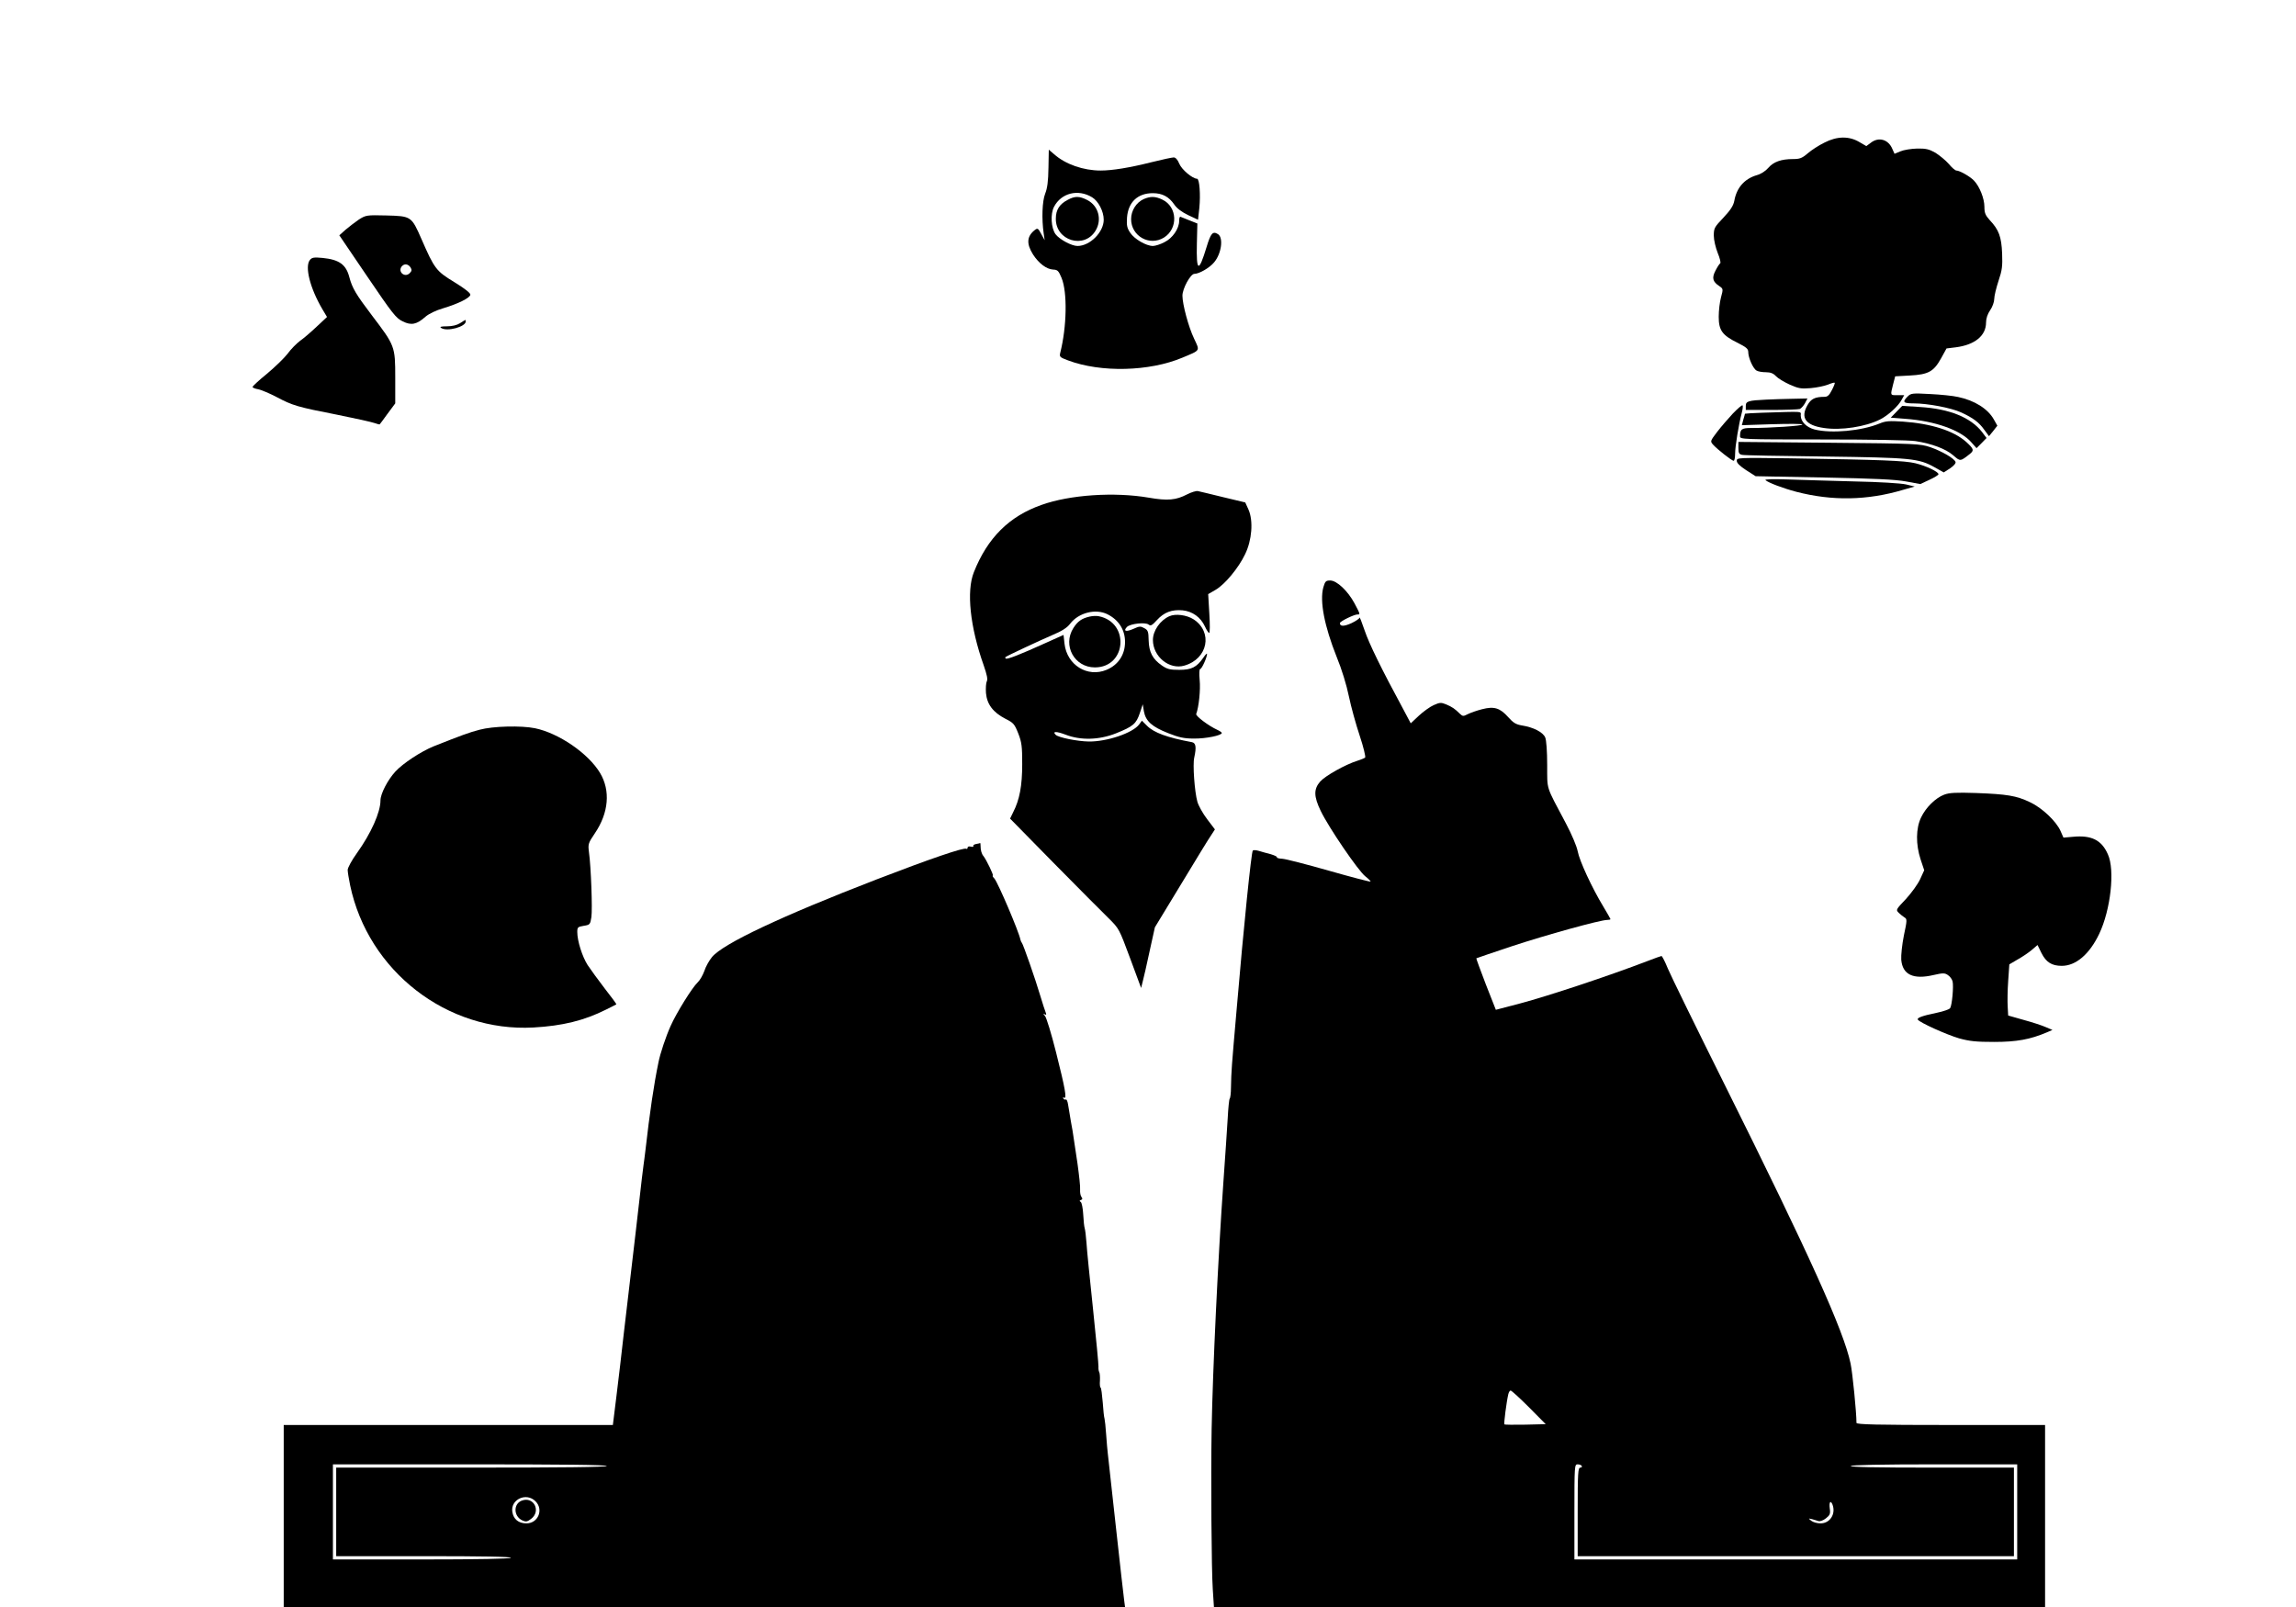 <?xml version="1.0" standalone="no"?>
<!DOCTYPE svg PUBLIC "-//W3C//DTD SVG 20010904//EN"
 "http://www.w3.org/TR/2001/REC-SVG-20010904/DTD/svg10.dtd">
<svg version="1.0" xmlns="http://www.w3.org/2000/svg"
 width="1400pt" height="980pt" viewBox="0 0 1400 980"
 preserveAspectRatio="xMidYMid meet">

<g transform="translate(0,980) scale(0.1,-0.1)"
fill="#000000" stroke="none">
<path d="M11124 8930 c-33 -16 -78 -45 -101 -65 -35 -30 -49 -35 -90 -35 -72
0 -119 -17 -150 -53 -17 -20 -45 -38 -70 -45 -76 -22 -124 -77 -138 -157 -6
-30 -23 -56 -66 -102 -55 -58 -59 -64 -59 -110 0 -27 11 -73 24 -106 13 -31
20 -60 15 -63 -5 -3 -18 -23 -29 -45 -23 -44 -17 -67 24 -94 23 -16 24 -17 10
-68 -8 -29 -14 -82 -14 -119 0 -83 22 -113 116 -159 51 -26 64 -36 64 -55 0
-36 30 -103 51 -114 10 -6 35 -10 57 -10 28 0 45 -7 61 -24 12 -13 50 -36 83
-51 54 -24 70 -27 128 -22 37 3 84 13 105 21 21 9 40 14 42 12 3 -2 -5 -22
-17 -45 -15 -30 -26 -41 -44 -41 -59 0 -83 -12 -105 -51 -44 -77 -11 -123 100
-139 104 -16 254 7 343 52 48 24 112 82 132 121 l15 27 -41 0 c-45 0 -44 -3
-27 65 l13 50 90 5 c113 6 145 24 190 105 l33 60 57 7 c116 15 184 71 184 151
0 24 9 52 25 75 14 20 25 51 25 69 0 18 12 67 26 110 22 65 25 90 22 167 -4
102 -20 145 -75 203 -27 30 -33 44 -33 82 0 50 -29 123 -63 159 -23 25 -88 62
-108 62 -7 0 -28 18 -46 40 -19 22 -56 52 -81 68 -39 22 -58 27 -112 26 -36
-1 -81 -8 -102 -17 l-36 -15 -13 29 c-24 59 -84 76 -132 38 l-27 -20 -43 25
c-63 37 -135 36 -213 -4z"/>
<path d="M6393 8776 c-1 -81 -7 -125 -20 -157 -18 -45 -22 -154 -9 -243 l6
-41 -21 38 c-18 34 -22 37 -37 26 -51 -39 -55 -84 -13 -151 35 -54 82 -90 123
-92 27 -1 33 -8 51 -51 36 -87 32 -298 -8 -456 -6 -25 -3 -28 48 -47 200 -75
495 -68 697 17 112 47 107 39 71 116 -34 71 -71 209 -71 262 0 43 49 133 73
133 29 0 93 37 120 70 45 53 58 150 24 172 -32 20 -44 7 -70 -79 -48 -158 -63
-152 -59 21 l3 123 -48 19 c-26 10 -51 21 -55 22 -5 2 -8 -9 -8 -25 0 -47 -40
-106 -90 -130 -24 -13 -56 -23 -70 -23 -41 0 -113 42 -138 80 -20 29 -23 45
-20 93 7 94 65 149 157 149 58 0 98 -21 131 -69 16 -24 46 -46 85 -65 l60 -28
8 72 c8 81 1 178 -14 178 -27 0 -93 55 -108 91 -10 25 -23 39 -34 39 -10 0
-71 -13 -135 -29 -135 -34 -240 -51 -311 -51 -105 0 -214 38 -283 99 l-33 28
-2 -111z m266 -179 c38 -23 71 -85 71 -137 0 -76 -84 -160 -160 -160 -36 0
-110 40 -134 72 -27 38 -32 123 -9 167 44 84 146 110 232 58z"/>
<path d="M6510 8581 c-50 -26 -72 -61 -72 -114 -2 -135 173 -188 242 -74 41
67 18 152 -50 187 -49 25 -76 25 -120 1z"/>
<path d="M6974 8586 c-45 -20 -77 -70 -77 -122 0 -104 112 -167 200 -113 88
55 83 188 -10 232 -42 20 -71 21 -113 3z"/>
<path d="M2188 8461 c-23 -16 -60 -44 -81 -62 l-38 -34 171 -252 c154 -227
175 -254 216 -273 52 -26 85 -19 139 29 21 18 63 38 107 51 90 27 162 62 166
82 2 10 -32 37 -97 77 -112 68 -122 82 -201 263 -61 139 -62 140 -214 144
-121 3 -125 2 -168 -25z m316 -293 c8 -14 7 -21 -6 -34 -30 -30 -75 9 -48 42
16 18 39 15 54 -8z"/>
<path d="M1890 8215 c-33 -40 0 -172 76 -301 l28 -47 -63 -59 c-35 -33 -80
-72 -102 -87 -21 -16 -56 -51 -76 -79 -21 -27 -78 -82 -126 -122 -48 -39 -87
-75 -87 -80 0 -4 16 -11 35 -14 19 -4 69 -25 111 -47 98 -52 128 -61 369 -108
110 -22 213 -45 229 -51 16 -6 30 -9 31 -8 2 2 24 31 49 66 l46 62 0 158 c0
190 -2 194 -141 377 -100 132 -121 168 -139 235 -20 77 -62 107 -163 117 -52
5 -65 3 -77 -12z"/>
<path d="M2805 7829 c-19 -12 -48 -19 -80 -19 -36 0 -46 -3 -35 -10 36 -24
150 7 150 40 0 12 2 13 -35 -11z"/>
<path d="M11631 7381 c-33 -33 -26 -41 38 -41 85 0 228 -27 289 -55 72 -33
109 -60 142 -107 l28 -38 26 32 25 32 -22 39 c-36 64 -117 115 -217 136 -30 7
-107 15 -171 18 -110 6 -117 5 -138 -16z"/>
<path d="M10770 7363 c-110 -5 -125 -10 -125 -38 l0 -25 157 0 c86 0 164 3
173 6 8 4 22 19 31 35 l15 29 -93 -2 c-51 -1 -122 -3 -158 -5z"/>
<path d="M10567 7279 c-29 -31 -72 -81 -96 -112 -43 -57 -44 -58 -25 -79 26
-29 114 -98 125 -98 5 0 9 19 9 43 0 45 22 179 40 247 6 23 9 45 5 48 -3 3
-29 -19 -58 -49z"/>
<path d="M11564 7289 l-35 -36 88 -7 c182 -13 339 -69 404 -144 l31 -35 31 31
30 31 -27 36 c-69 89 -198 142 -379 153 l-108 7 -35 -36z"/>
<path d="M10743 7283 c-57 -2 -103 -5 -103 -6 0 -1 -4 -17 -10 -36 l-9 -34
184 6 c102 3 185 3 185 -2 0 -8 -196 -21 -311 -21 -59 0 -69 -7 -69 -51 0 -18
14 -19 503 -19 294 0 529 -4 567 -10 101 -16 183 -47 229 -86 45 -39 43 -39
104 9 25 21 22 30 -24 72 -76 68 -213 112 -387 124 -82 5 -104 4 -142 -12
-110 -45 -293 -62 -396 -36 -49 13 -84 48 -84 85 0 27 27 25 -237 17z"/>
<path d="M10600 7068 c0 -31 4 -38 23 -42 12 -3 238 -7 502 -10 528 -7 574
-11 672 -66 l55 -31 39 25 c22 15 36 31 33 39 -8 22 -85 66 -154 90 -63 21
-83 22 -618 27 l-552 5 0 -37z"/>
<path d="M10590 6990 c0 -14 19 -32 57 -57 l58 -37 415 -8 c305 -6 438 -12
502 -24 l87 -16 56 26 c30 14 55 29 55 34 0 15 -75 51 -141 67 -68 16 -201 21
-766 30 -317 4 -323 4 -323 -15z"/>
<path d="M10765 6872 c18 -16 108 -50 188 -71 219 -57 434 -53 652 12 l70 20
-54 13 c-31 7 -162 15 -310 18 -141 4 -323 9 -406 12 -90 3 -146 2 -140 -4z"/>
<path d="M7238 6785 c-67 -35 -118 -40 -233 -20 -209 36 -481 18 -654 -44
-197 -69 -330 -201 -413 -411 -46 -115 -23 -334 60 -567 20 -58 26 -86 19 -98
-5 -10 -7 -42 -5 -71 6 -69 43 -118 118 -157 50 -25 56 -32 79 -90 21 -54 24
-78 24 -187 0 -132 -16 -217 -55 -293 l-19 -39 267 -272 c147 -149 297 -300
333 -335 65 -64 65 -65 132 -245 l67 -181 10 40 c6 22 25 105 42 185 l32 145
161 265 c88 146 170 280 183 298 l22 34 -47 62 c-26 34 -53 82 -60 107 -17 61
-29 227 -19 269 14 64 10 89 -14 94 -151 28 -232 58 -274 100 l-31 31 -17 -23
c-39 -52 -195 -105 -306 -104 -70 1 -186 24 -203 41 -22 22 4 22 60 1 92 -36
205 -33 308 8 105 42 123 58 145 123 l18 54 7 -43 c11 -60 49 -94 148 -133 65
-26 97 -33 157 -33 72 -1 170 19 170 34 0 4 -12 12 -27 19 -53 24 -134 85
-129 97 16 42 27 148 21 207 -4 40 -2 67 3 67 10 0 42 71 42 92 0 6 -10 -4
-22 -22 -41 -59 -72 -75 -147 -75 -57 0 -74 4 -107 27 -56 39 -78 81 -80 153
-1 53 -4 62 -26 74 -23 13 -30 13 -67 -4 -45 -20 -64 -14 -39 12 21 20 113 30
132 14 12 -10 21 -5 51 28 43 47 90 65 156 59 60 -6 110 -42 136 -98 10 -22
22 -40 26 -40 5 0 5 53 1 118 l-7 119 45 26 c57 33 140 133 180 217 42 86 51
203 21 272 l-20 44 -134 32 c-74 18 -143 35 -154 37 -11 3 -41 -7 -67 -20z
m-485 -731 c69 -35 107 -95 107 -169 0 -77 -41 -140 -113 -170 -116 -48 -241
29 -256 159 l-6 54 -109 -49 c-154 -70 -236 -102 -243 -95 -4 3 -4 7 -2 9 14
10 209 101 281 132 63 26 95 47 113 71 52 68 156 94 228 58z"/>
<path d="M6645 6040 c-49 -11 -74 -29 -100 -70 -67 -106 6 -240 131 -240 193
0 214 274 24 312 -14 3 -38 2 -55 -2z"/>
<path d="M8069 6218 c-23 -85 7 -237 81 -423 31 -75 61 -173 75 -242 13 -63
43 -171 66 -240 23 -69 37 -128 33 -133 -5 -4 -27 -13 -49 -20 -71 -22 -194
-91 -225 -126 -40 -46 -40 -90 3 -179 49 -102 230 -367 272 -399 20 -16 34
-30 32 -32 -2 -3 -116 27 -253 66 -137 39 -265 72 -285 73 -21 1 -35 5 -33 9
3 4 -15 12 -38 19 -24 6 -56 15 -72 20 -17 5 -33 6 -37 2 -9 -9 -56 -468 -98
-963 -32 -367 -33 -380 -35 -480 0 -36 -4 -67 -8 -70 -3 -3 -9 -57 -12 -120
-4 -63 -15 -236 -26 -385 -33 -469 -65 -1138 -72 -1510 -5 -293 -1 -862 7
-977 l7 -108 2534 0 2534 0 0 555 0 555 -575 0 c-453 0 -575 3 -575 13 0 63
-24 306 -36 362 -41 198 -252 665 -765 1695 -174 349 -331 670 -349 713 -17
42 -35 77 -39 77 -3 0 -42 -14 -86 -31 -232 -89 -602 -212 -775 -258 l-149
-39 -61 155 c-33 86 -59 157 -58 159 2 1 100 35 218 74 206 68 538 160 580
160 11 0 20 2 20 5 0 2 -20 37 -44 77 -69 114 -145 278 -156 337 -6 31 -36
102 -72 170 -125 236 -113 199 -114 356 0 84 -5 151 -12 168 -14 32 -72 62
-142 73 -36 6 -53 16 -83 50 -51 57 -86 68 -160 49 -32 -8 -71 -22 -87 -30
-27 -14 -31 -14 -48 2 -31 31 -48 42 -83 57 -32 13 -39 13 -77 -4 -23 -10 -64
-40 -91 -65 l-49 -46 -44 83 c-136 251 -210 403 -237 483 -17 50 -31 85 -31
79 0 -6 -22 -21 -49 -34 -46 -21 -71 -21 -71 0 0 11 89 54 108 53 17 -1 16 2
-19 68 -41 76 -108 139 -148 139 -27 0 -31 -5 -42 -42z m1254 -5000 l102 -103
-124 -3 c-68 -1 -126 -1 -128 2 -4 4 13 138 24 184 3 12 9 22 14 22 6 0 56
-46 112 -102z m322 -358 c3 -5 -1 -10 -9 -10 -14 0 -16 -32 -16 -270 l0 -270
1330 0 1330 0 0 270 0 270 -501 0 c-331 0 -498 3 -494 10 4 6 185 10 511 10
l504 0 0 -290 0 -290 -1350 0 -1350 0 0 290 c0 280 1 290 19 290 11 0 23 -4
26 -10z m1529 -236 c21 -56 -15 -114 -73 -114 -20 0 -46 7 -57 16 -18 15 -18
15 4 10 12 -3 30 -9 40 -12 10 -3 30 4 46 17 24 19 28 27 23 61 -5 38 5 52 17
22z"/>
<path d="M7130 6042 c-56 -25 -100 -88 -100 -145 0 -101 100 -183 192 -156
143 41 175 204 56 282 -42 27 -110 36 -148 19z"/>
<path d="M2925 5350 c-63 -16 -116 -36 -280 -101 -77 -31 -188 -104 -234 -154
-47 -51 -91 -136 -91 -176 0 -73 -58 -202 -144 -322 -31 -43 -56 -89 -56 -102
0 -13 7 -55 15 -94 110 -523 591 -896 1118 -867 177 10 308 42 442 109 33 16
61 31 63 32 2 2 -30 45 -70 96 -40 52 -87 117 -105 144 -33 52 -63 147 -63
201 0 29 3 32 39 38 38 6 40 8 47 53 7 47 -2 306 -15 398 -6 47 -4 54 36 113
85 125 96 261 32 368 -72 120 -252 243 -397 273 -84 17 -256 13 -337 -9z"/>
<path d="M11855 4954 c-53 -20 -112 -78 -141 -139 -32 -66 -33 -164 -3 -256
l22 -66 -25 -55 c-14 -30 -53 -84 -87 -121 -61 -64 -62 -66 -43 -84 10 -10 26
-22 35 -28 16 -9 16 -17 -4 -110 -11 -56 -18 -121 -16 -148 8 -91 73 -122 197
-93 57 13 68 13 87 0 13 -8 26 -26 29 -39 7 -29 -3 -145 -15 -163 -4 -7 -41
-20 -80 -28 -88 -18 -124 -31 -117 -42 11 -18 176 -92 251 -114 65 -18 105
-22 215 -22 136 0 219 15 320 58 l35 15 -40 17 c-22 10 -83 30 -135 44 l-95
27 -3 54 c-2 30 -1 100 3 156 l7 102 51 30 c29 16 67 42 86 58 l35 30 24 -49
c28 -56 63 -78 124 -78 86 0 169 71 228 195 70 147 97 389 53 485 -38 87 -100
118 -213 107 l-58 -5 -18 41 c-27 60 -113 141 -186 175 -83 40 -142 49 -328
56 -122 4 -164 2 -195 -10z"/>
<path d="M5952 4653 c-12 -2 -20 -8 -17 -13 3 -4 -4 -6 -15 -3 -12 3 -20 0
-20 -6 0 -7 -4 -10 -8 -7 -15 9 -220 -61 -547 -187 -580 -224 -937 -392 -1004
-474 -17 -21 -38 -58 -46 -84 -9 -25 -27 -57 -41 -70 -33 -31 -129 -185 -165
-266 -28 -62 -64 -169 -74 -222 -28 -134 -53 -304 -80 -541 -4 -30 -8 -68 -11
-85 -2 -16 -7 -52 -10 -80 -5 -50 -70 -606 -79 -680 -3 -22 -16 -137 -30 -255
-13 -118 -34 -295 -46 -392 l-22 -178 -1004 0 -1003 0 0 -555 0 -555 2565 0
2565 0 -5 38 c-3 20 -26 224 -51 452 -25 228 -47 429 -49 445 -2 17 -7 68 -10
115 -3 47 -8 91 -10 98 -3 8 -8 53 -11 100 -4 48 -9 88 -13 90 -4 1 -6 21 -4
44 1 23 -1 46 -5 52 -3 6 -5 20 -4 31 1 11 -14 169 -33 350 -19 182 -38 364
-40 405 -3 41 -8 82 -11 90 -3 8 -7 46 -9 84 -2 38 -9 72 -15 76 -9 6 -9 9 1
12 10 4 11 8 3 19 -6 8 -9 27 -8 44 2 16 -6 88 -16 160 -11 71 -22 144 -24
160 -2 17 -9 59 -16 95 -6 36 -14 82 -17 102 -3 21 -9 35 -14 33 -4 -3 -11 0
-15 6 -4 8 -3 9 4 5 19 -11 7 56 -49 278 -28 111 -58 210 -67 220 -11 13 -12
17 -3 11 11 -6 13 -4 7 11 -4 10 -19 55 -32 99 -31 105 -106 319 -113 325 -3
3 -7 12 -9 20 -9 48 -137 348 -159 373 -9 9 -13 17 -9 17 7 0 -39 96 -57 119
-12 14 -18 37 -18 64 0 9 -1 16 -2 16 -1 -1 -12 -4 -25 -6z m-2252 -3793 c0
-7 -282 -10 -825 -10 l-825 0 0 -270 0 -270 536 0 c354 0 533 -3 529 -10 -4
-6 -197 -10 -546 -10 l-539 0 0 290 0 290 835 0 c550 0 835 -3 835 -10z m-435
-215 c51 -50 17 -135 -55 -135 -48 0 -79 25 -86 70 -12 76 85 121 141 65z"/>
<path d="M3182 649 c-53 -20 -51 -96 3 -121 22 -10 30 -8 53 9 63 47 17 139
-56 112z"/>
</g>
</svg>
